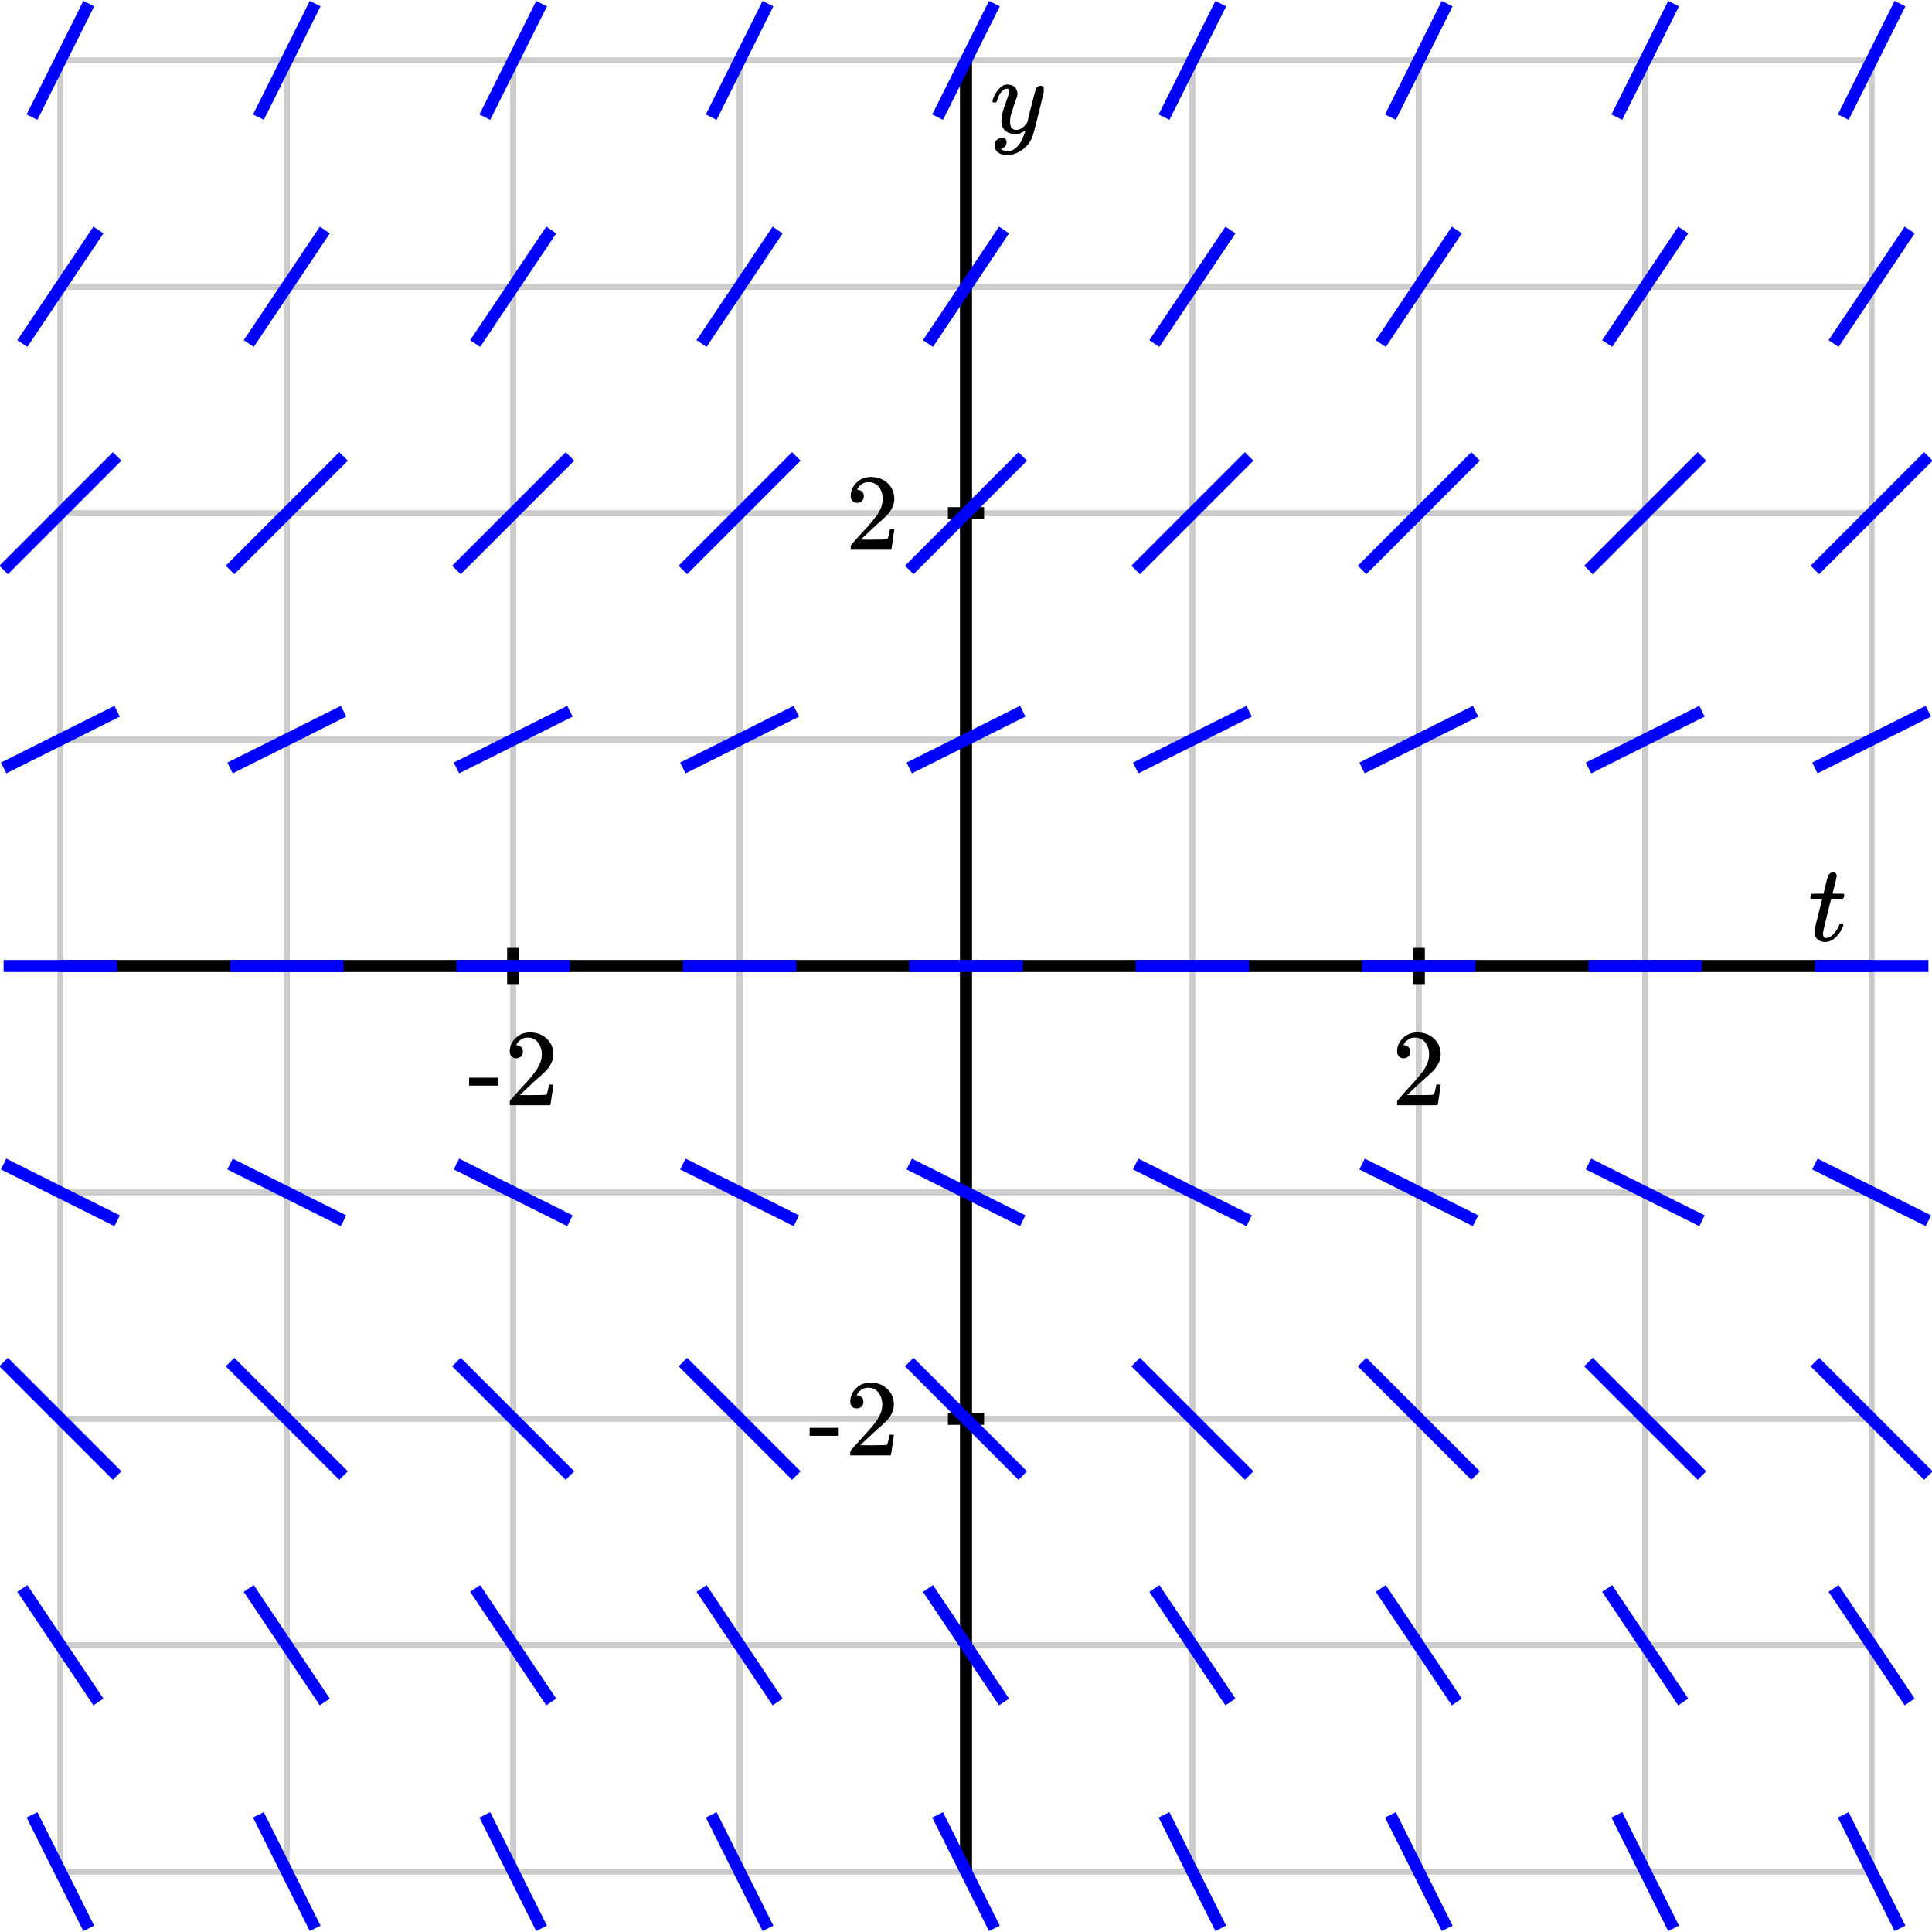 <svg xmlns="http://www.w3.org/2000/svg" id="diagram" width="320" height="320">
  <defs>
    <clipPath id="clipPath-0">
      <rect x="10.0" y="10.0" width="300.0" height="300.0"/>
    </clipPath>
    <clipPath id="clipPath-1">
      <rect x="10.0" y="10.0" width="300.0" height="300.0"/>
    </clipPath>
  </defs>
  <g id="grid-axes">
    <g id="grid" stroke="#ccc" stroke-width="1">
      <line id="line-0" x1="10.0" y1="310.0" x2="10.0" y2="10.0"/>
      <line id="line-1" x1="47.5" y1="310.0" x2="47.5" y2="10.0"/>
      <line id="line-2" x1="85.0" y1="310.0" x2="85.0" y2="10.0"/>
      <line id="line-3" x1="122.5" y1="310.0" x2="122.5" y2="10.0"/>
      <line id="line-4" x1="160.0" y1="310.0" x2="160.0" y2="10.0"/>
      <line id="line-5" x1="197.5" y1="310.0" x2="197.5" y2="10.0"/>
      <line id="line-6" x1="235.0" y1="310.0" x2="235.0" y2="10.0"/>
      <line id="line-7" x1="272.5" y1="310.0" x2="272.5" y2="10.0"/>
      <line id="line-8" x1="310.0" y1="310.0" x2="310.0" y2="10.0"/>
      <line id="line-9" x1="10.0" y1="310.0" x2="310.0" y2="310.0"/>
      <line id="line-10" x1="10.0" y1="272.5" x2="310.0" y2="272.5"/>
      <line id="line-11" x1="10.0" y1="235.0" x2="310.0" y2="235.0"/>
      <line id="line-12" x1="10.0" y1="197.5" x2="310.0" y2="197.5"/>
      <line id="line-13" x1="10.0" y1="160.0" x2="310.0" y2="160.0"/>
      <line id="line-14" x1="10.0" y1="122.5" x2="310.0" y2="122.5"/>
      <line id="line-15" x1="10.0" y1="85.0" x2="310.0" y2="85.0"/>
      <line id="line-16" x1="10.0" y1="47.5" x2="310.0" y2="47.5"/>
      <line id="line-17" x1="10.0" y1="10.0" x2="310.0" y2="10.0"/>
    </g>
    <g id="axes" stroke="black" stroke-width="2">
      <line id="line-18" x1="10.0" y1="160.0" x2="310.0" y2="160.0" stroke="black" stroke-width="2"/>
      <line id="line-19" x1="160.0" y1="310.0" x2="160.0" y2="10.0" stroke="black" stroke-width="2"/>
      <g id="g-0">
        <line id="line-20" x1="85.0" y1="163.0" x2="85.0" y2="157.0"/>
        <line id="line-21" x1="235.0" y1="163.0" x2="235.0" y2="157.0"/>
      </g>
      <g id="g-1">
        <line id="line-22" x1="157.0" y1="235.0" x2="163.0" y2="235.0"/>
        <line id="line-23" x1="157.0" y1="85.0" x2="163.0" y2="85.0"/>
      </g>
    </g>
    <g id="label-0" transform="translate(85.0,171.0) translate(-7.5,-0.0)">
      <g id="g-3">
        <svg xmlns:xlink="http://www.w3.org/1999/xlink" style="vertical-align: 0.000px" width="15.080px" height="12.056px" role="img" focusable="false" viewBox="0 -666 833 666" x="0.0" y="0.0">
          <defs>
            <path id="MJX-2-TEX-N-2D" d="M11 179V252H277V179H11Z"/>
            <path id="MJX-2-TEX-N-32" d="M109 429Q82 429 66 447T50 491Q50 562 103 614T235 666Q326 666 387 610T449 465Q449 422 429 383T381 315T301 241Q265 210 201 149L142 93L218 92Q375 92 385 97Q392 99 409 186V189H449V186Q448 183 436 95T421 3V0H50V19V31Q50 38 56 46T86 81Q115 113 136 137Q145 147 170 174T204 211T233 244T261 278T284 308T305 340T320 369T333 401T340 431T343 464Q343 527 309 573T212 619Q179 619 154 602T119 569T109 550Q109 549 114 549Q132 549 151 535T170 489Q170 464 154 447T109 429Z"/>
          </defs>
          <g stroke="currentColor" fill="currentColor" stroke-width="0" transform="scale(1,-1)">
            <g data-mml-node="math">
              <g data-mml-node="mtext" data-semantic-type="text" data-semantic-role="unknown" data-semantic-font="normal" data-semantic-annotation="clearspeak:unit" data-semantic-id="0" data-semantic-speech="hyphen 2">
                <use data-c="2D" xlink:href="#MJX-2-TEX-N-2D"/>
                <use data-c="32" xlink:href="#MJX-2-TEX-N-32" transform="translate(333,0)"/>
              </g>
            </g>
          </g>
        </svg>
      </g>
    </g>
    <g id="label-1" transform="translate(235.0,171.0) translate(-4.5,-0.0)">
      <g id="g-4">
        <svg xmlns:xlink="http://www.w3.org/1999/xlink" style="vertical-align: 0.000px" width="9.048px" height="12.056px" role="img" focusable="false" viewBox="0 -666 500 666" x="0.0" y="0.0">
          <defs>
            <path id="MJX-3-TEX-N-32" d="M109 429Q82 429 66 447T50 491Q50 562 103 614T235 666Q326 666 387 610T449 465Q449 422 429 383T381 315T301 241Q265 210 201 149L142 93L218 92Q375 92 385 97Q392 99 409 186V189H449V186Q448 183 436 95T421 3V0H50V19V31Q50 38 56 46T86 81Q115 113 136 137Q145 147 170 174T204 211T233 244T261 278T284 308T305 340T320 369T333 401T340 431T343 464Q343 527 309 573T212 619Q179 619 154 602T119 569T109 550Q109 549 114 549Q132 549 151 535T170 489Q170 464 154 447T109 429Z"/>
          </defs>
          <g stroke="currentColor" fill="currentColor" stroke-width="0" transform="scale(1,-1)">
            <g data-mml-node="math">
              <g data-mml-node="mtext" data-semantic-type="text" data-semantic-role="integer" data-semantic-font="normal" data-semantic-annotation="clearspeak:unit" data-semantic-id="0" data-semantic-speech="2">
                <use data-c="32" xlink:href="#MJX-3-TEX-N-32"/>
              </g>
            </g>
          </g>
        </svg>
      </g>
    </g>
    <g id="label-2" transform="translate(149.0,235.0) translate(-15.1,-6.0)">
      <g id="g-5">
        <svg xmlns:xlink="http://www.w3.org/1999/xlink" style="vertical-align: 0.000px" width="15.080px" height="12.056px" role="img" focusable="false" viewBox="0 -666 833 666" x="0.0" y="0.0">
          <defs>
            <path id="MJX-4-TEX-N-2D" d="M11 179V252H277V179H11Z"/>
            <path id="MJX-4-TEX-N-32" d="M109 429Q82 429 66 447T50 491Q50 562 103 614T235 666Q326 666 387 610T449 465Q449 422 429 383T381 315T301 241Q265 210 201 149L142 93L218 92Q375 92 385 97Q392 99 409 186V189H449V186Q448 183 436 95T421 3V0H50V19V31Q50 38 56 46T86 81Q115 113 136 137Q145 147 170 174T204 211T233 244T261 278T284 308T305 340T320 369T333 401T340 431T343 464Q343 527 309 573T212 619Q179 619 154 602T119 569T109 550Q109 549 114 549Q132 549 151 535T170 489Q170 464 154 447T109 429Z"/>
          </defs>
          <g stroke="currentColor" fill="currentColor" stroke-width="0" transform="scale(1,-1)">
            <g data-mml-node="math">
              <g data-mml-node="mtext" data-semantic-type="text" data-semantic-role="unknown" data-semantic-font="normal" data-semantic-annotation="clearspeak:unit" data-semantic-id="0" data-semantic-speech="hyphen 2">
                <use data-c="2D" xlink:href="#MJX-4-TEX-N-2D"/>
                <use data-c="32" xlink:href="#MJX-4-TEX-N-32" transform="translate(333,0)"/>
              </g>
            </g>
          </g>
        </svg>
      </g>
    </g>
    <g id="label-3" transform="translate(149.0,85.0) translate(-9.0,-6.0)">
      <g id="g-6">
        <svg xmlns:xlink="http://www.w3.org/1999/xlink" style="vertical-align: 0.000px" width="9.048px" height="12.056px" role="img" focusable="false" viewBox="0 -666 500 666" x="0.0" y="0.0">
          <defs>
            <path id="MJX-5-TEX-N-32" d="M109 429Q82 429 66 447T50 491Q50 562 103 614T235 666Q326 666 387 610T449 465Q449 422 429 383T381 315T301 241Q265 210 201 149L142 93L218 92Q375 92 385 97Q392 99 409 186V189H449V186Q448 183 436 95T421 3V0H50V19V31Q50 38 56 46T86 81Q115 113 136 137Q145 147 170 174T204 211T233 244T261 278T284 308T305 340T320 369T333 401T340 431T343 464Q343 527 309 573T212 619Q179 619 154 602T119 569T109 550Q109 549 114 549Q132 549 151 535T170 489Q170 464 154 447T109 429Z"/>
          </defs>
          <g stroke="currentColor" fill="currentColor" stroke-width="0" transform="scale(1,-1)">
            <g data-mml-node="math">
              <g data-mml-node="mtext" data-semantic-type="text" data-semantic-role="integer" data-semantic-font="normal" data-semantic-annotation="clearspeak:unit" data-semantic-id="0" data-semantic-speech="2">
                <use data-c="32" xlink:href="#MJX-5-TEX-N-32"/>
              </g>
            </g>
          </g>
        </svg>
      </g>
    </g>
    <g id="label-4" transform="translate(306.0,156.0) translate(-6.5,-11.5)">
      <g id="g-7">
        <svg xmlns:xlink="http://www.w3.org/1999/xlink" style="vertical-align: -0.200px" width="6.536px" height="11.528px" role="img" focusable="false" viewBox="0 -626 361 637" x="0.0" y="0.0">
          <defs>
            <path id="MJX-6-TEX-I-1D461" d="M26 385Q19 392 19 395Q19 399 22 411T27 425Q29 430 36 430T87 431H140L159 511Q162 522 166 540T173 566T179 586T187 603T197 615T211 624T229 626Q247 625 254 615T261 596Q261 589 252 549T232 470L222 433Q222 431 272 431H323Q330 424 330 420Q330 398 317 385H210L174 240Q135 80 135 68Q135 26 162 26Q197 26 230 60T283 144Q285 150 288 151T303 153H307Q322 153 322 145Q322 142 319 133Q314 117 301 95T267 48T216 6T155 -11Q125 -11 98 4T59 56Q57 64 57 83V101L92 241Q127 382 128 383Q128 385 77 385H26Z"/>
          </defs>
          <g stroke="currentColor" fill="currentColor" stroke-width="0" transform="scale(1,-1)">
            <g data-mml-node="math">
              <g data-mml-node="mi" data-semantic-type="identifier" data-semantic-role="latinletter" data-semantic-font="italic" data-semantic-annotation="clearspeak:simple" data-semantic-id="0" data-semantic-speech="t">
                <use data-c="1D461" xlink:href="#MJX-6-TEX-I-1D461"/>
              </g>
            </g>
          </g>
        </svg>
      </g>
    </g>
    <g id="label-5" transform="translate(164.0,14.0) translate(0.0,-0.0)">
      <g id="g-8">
        <svg xmlns:xlink="http://www.w3.org/1999/xlink" style="vertical-align: -3.712px" width="8.872px" height="11.712px" role="img" focusable="false" viewBox="0 -442 490 647" x="0.0" y="0.0">
          <defs>
            <path id="MJX-7-TEX-I-1D466" d="M21 287Q21 301 36 335T84 406T158 442Q199 442 224 419T250 355Q248 336 247 334Q247 331 231 288T198 191T182 105Q182 62 196 45T238 27Q261 27 281 38T312 61T339 94Q339 95 344 114T358 173T377 247Q415 397 419 404Q432 431 462 431Q475 431 483 424T494 412T496 403Q496 390 447 193T391 -23Q363 -106 294 -155T156 -205Q111 -205 77 -183T43 -117Q43 -95 50 -80T69 -58T89 -48T106 -45Q150 -45 150 -87Q150 -107 138 -122T115 -142T102 -147L99 -148Q101 -153 118 -160T152 -167H160Q177 -167 186 -165Q219 -156 247 -127T290 -65T313 -9T321 21L315 17Q309 13 296 6T270 -6Q250 -11 231 -11Q185 -11 150 11T104 82Q103 89 103 113Q103 170 138 262T173 379Q173 380 173 381Q173 390 173 393T169 400T158 404H154Q131 404 112 385T82 344T65 302T57 280Q55 278 41 278H27Q21 284 21 287Z"/>
          </defs>
          <g stroke="currentColor" fill="currentColor" stroke-width="0" transform="scale(1,-1)">
            <g data-mml-node="math">
              <g data-mml-node="mi" data-semantic-type="identifier" data-semantic-role="latinletter" data-semantic-font="italic" data-semantic-annotation="clearspeak:simple" data-semantic-id="0" data-semantic-speech="y">
                <use data-c="1D466" xlink:href="#MJX-7-TEX-I-1D466"/>
              </g>
            </g>
          </g>
        </svg>
      </g>
    </g>
  </g>
  <g id="g-2">
    <line id="line-24" x1="5.3" y1="300.6" x2="14.7" y2="319.4" stroke="blue" stroke-width="2" fill="none"/>
    <line id="line-25" x1="3.7" y1="263.1" x2="16.3" y2="281.9" stroke="blue" stroke-width="2" fill="none"/>
    <line id="line-26" x1="0.6" y1="225.6" x2="19.4" y2="244.4" stroke="blue" stroke-width="2" fill="none"/>
    <line id="line-27" x1="0.6" y1="192.8" x2="19.4" y2="202.2" stroke="blue" stroke-width="2" fill="none"/>
    <line id="line-28" x1="0.6" y1="160.0" x2="19.4" y2="160.0" stroke="blue" stroke-width="2" fill="none"/>
    <line id="line-29" x1="0.6" y1="127.2" x2="19.4" y2="117.8" stroke="blue" stroke-width="2" fill="none"/>
    <line id="line-30" x1="0.6" y1="94.4" x2="19.4" y2="75.6" stroke="blue" stroke-width="2" fill="none"/>
    <line id="line-31" x1="3.7" y1="56.9" x2="16.3" y2="38.1" stroke="blue" stroke-width="2" fill="none"/>
    <line id="line-32" x1="5.3" y1="19.4" x2="14.7" y2="0.6" stroke="blue" stroke-width="2" fill="none"/>
    <line id="line-33" x1="42.8" y1="300.6" x2="52.2" y2="319.4" stroke="blue" stroke-width="2" fill="none"/>
    <line id="line-34" x1="41.2" y1="263.1" x2="53.8" y2="281.9" stroke="blue" stroke-width="2" fill="none"/>
    <line id="line-35" x1="38.1" y1="225.6" x2="56.9" y2="244.4" stroke="blue" stroke-width="2" fill="none"/>
    <line id="line-36" x1="38.1" y1="192.8" x2="56.9" y2="202.2" stroke="blue" stroke-width="2" fill="none"/>
    <line id="line-37" x1="38.1" y1="160.0" x2="56.9" y2="160.0" stroke="blue" stroke-width="2" fill="none"/>
    <line id="line-38" x1="38.1" y1="127.2" x2="56.9" y2="117.8" stroke="blue" stroke-width="2" fill="none"/>
    <line id="line-39" x1="38.1" y1="94.4" x2="56.9" y2="75.6" stroke="blue" stroke-width="2" fill="none"/>
    <line id="line-40" x1="41.2" y1="56.9" x2="53.8" y2="38.1" stroke="blue" stroke-width="2" fill="none"/>
    <line id="line-41" x1="42.8" y1="19.4" x2="52.2" y2="0.6" stroke="blue" stroke-width="2" fill="none"/>
    <line id="line-42" x1="80.3" y1="300.6" x2="89.7" y2="319.4" stroke="blue" stroke-width="2" fill="none"/>
    <line id="line-43" x1="78.7" y1="263.1" x2="91.3" y2="281.9" stroke="blue" stroke-width="2" fill="none"/>
    <line id="line-44" x1="75.6" y1="225.6" x2="94.4" y2="244.4" stroke="blue" stroke-width="2" fill="none"/>
    <line id="line-45" x1="75.6" y1="192.8" x2="94.4" y2="202.2" stroke="blue" stroke-width="2" fill="none"/>
    <line id="line-46" x1="75.6" y1="160.0" x2="94.4" y2="160.0" stroke="blue" stroke-width="2" fill="none"/>
    <line id="line-47" x1="75.6" y1="127.2" x2="94.4" y2="117.8" stroke="blue" stroke-width="2" fill="none"/>
    <line id="line-48" x1="75.6" y1="94.4" x2="94.4" y2="75.6" stroke="blue" stroke-width="2" fill="none"/>
    <line id="line-49" x1="78.7" y1="56.9" x2="91.3" y2="38.1" stroke="blue" stroke-width="2" fill="none"/>
    <line id="line-50" x1="80.3" y1="19.4" x2="89.7" y2="0.6" stroke="blue" stroke-width="2" fill="none"/>
    <line id="line-51" x1="117.8" y1="300.6" x2="127.2" y2="319.4" stroke="blue" stroke-width="2" fill="none"/>
    <line id="line-52" x1="116.2" y1="263.1" x2="128.8" y2="281.9" stroke="blue" stroke-width="2" fill="none"/>
    <line id="line-53" x1="113.1" y1="225.6" x2="131.9" y2="244.4" stroke="blue" stroke-width="2" fill="none"/>
    <line id="line-54" x1="113.1" y1="192.8" x2="131.9" y2="202.2" stroke="blue" stroke-width="2" fill="none"/>
    <line id="line-55" x1="113.1" y1="160.0" x2="131.9" y2="160.0" stroke="blue" stroke-width="2" fill="none"/>
    <line id="line-56" x1="113.1" y1="127.2" x2="131.9" y2="117.8" stroke="blue" stroke-width="2" fill="none"/>
    <line id="line-57" x1="113.1" y1="94.4" x2="131.9" y2="75.6" stroke="blue" stroke-width="2" fill="none"/>
    <line id="line-58" x1="116.2" y1="56.9" x2="128.8" y2="38.1" stroke="blue" stroke-width="2" fill="none"/>
    <line id="line-59" x1="117.8" y1="19.4" x2="127.2" y2="0.6" stroke="blue" stroke-width="2" fill="none"/>
    <line id="line-60" x1="155.3" y1="300.6" x2="164.7" y2="319.4" stroke="blue" stroke-width="2" fill="none"/>
    <line id="line-61" x1="153.7" y1="263.1" x2="166.3" y2="281.9" stroke="blue" stroke-width="2" fill="none"/>
    <line id="line-62" x1="150.6" y1="225.6" x2="169.4" y2="244.4" stroke="blue" stroke-width="2" fill="none"/>
    <line id="line-63" x1="150.6" y1="192.8" x2="169.4" y2="202.2" stroke="blue" stroke-width="2" fill="none"/>
    <line id="line-64" x1="150.6" y1="160.0" x2="169.4" y2="160.0" stroke="blue" stroke-width="2" fill="none"/>
    <line id="line-65" x1="150.6" y1="127.2" x2="169.4" y2="117.8" stroke="blue" stroke-width="2" fill="none"/>
    <line id="line-66" x1="150.6" y1="94.4" x2="169.4" y2="75.6" stroke="blue" stroke-width="2" fill="none"/>
    <line id="line-67" x1="153.7" y1="56.9" x2="166.3" y2="38.1" stroke="blue" stroke-width="2" fill="none"/>
    <line id="line-68" x1="155.3" y1="19.4" x2="164.7" y2="0.6" stroke="blue" stroke-width="2" fill="none"/>
    <line id="line-69" x1="192.8" y1="300.6" x2="202.2" y2="319.4" stroke="blue" stroke-width="2" fill="none"/>
    <line id="line-70" x1="191.2" y1="263.1" x2="203.8" y2="281.9" stroke="blue" stroke-width="2" fill="none"/>
    <line id="line-71" x1="188.1" y1="225.6" x2="206.9" y2="244.4" stroke="blue" stroke-width="2" fill="none"/>
    <line id="line-72" x1="188.1" y1="192.8" x2="206.9" y2="202.2" stroke="blue" stroke-width="2" fill="none"/>
    <line id="line-73" x1="188.1" y1="160.0" x2="206.9" y2="160.0" stroke="blue" stroke-width="2" fill="none"/>
    <line id="line-74" x1="188.1" y1="127.2" x2="206.9" y2="117.8" stroke="blue" stroke-width="2" fill="none"/>
    <line id="line-75" x1="188.1" y1="94.4" x2="206.9" y2="75.6" stroke="blue" stroke-width="2" fill="none"/>
    <line id="line-76" x1="191.2" y1="56.9" x2="203.8" y2="38.1" stroke="blue" stroke-width="2" fill="none"/>
    <line id="line-77" x1="192.8" y1="19.4" x2="202.2" y2="0.6" stroke="blue" stroke-width="2" fill="none"/>
    <line id="line-78" x1="230.3" y1="300.6" x2="239.7" y2="319.4" stroke="blue" stroke-width="2" fill="none"/>
    <line id="line-79" x1="228.7" y1="263.1" x2="241.3" y2="281.9" stroke="blue" stroke-width="2" fill="none"/>
    <line id="line-80" x1="225.6" y1="225.6" x2="244.4" y2="244.4" stroke="blue" stroke-width="2" fill="none"/>
    <line id="line-81" x1="225.6" y1="192.8" x2="244.4" y2="202.2" stroke="blue" stroke-width="2" fill="none"/>
    <line id="line-82" x1="225.6" y1="160.0" x2="244.4" y2="160.0" stroke="blue" stroke-width="2" fill="none"/>
    <line id="line-83" x1="225.6" y1="127.2" x2="244.4" y2="117.8" stroke="blue" stroke-width="2" fill="none"/>
    <line id="line-84" x1="225.6" y1="94.4" x2="244.4" y2="75.6" stroke="blue" stroke-width="2" fill="none"/>
    <line id="line-85" x1="228.7" y1="56.9" x2="241.3" y2="38.1" stroke="blue" stroke-width="2" fill="none"/>
    <line id="line-86" x1="230.3" y1="19.4" x2="239.7" y2="0.6" stroke="blue" stroke-width="2" fill="none"/>
    <line id="line-87" x1="267.8" y1="300.6" x2="277.2" y2="319.4" stroke="blue" stroke-width="2" fill="none"/>
    <line id="line-88" x1="266.2" y1="263.1" x2="278.8" y2="281.9" stroke="blue" stroke-width="2" fill="none"/>
    <line id="line-89" x1="263.1" y1="225.6" x2="281.9" y2="244.4" stroke="blue" stroke-width="2" fill="none"/>
    <line id="line-90" x1="263.1" y1="192.8" x2="281.9" y2="202.2" stroke="blue" stroke-width="2" fill="none"/>
    <line id="line-91" x1="263.1" y1="160.0" x2="281.9" y2="160.0" stroke="blue" stroke-width="2" fill="none"/>
    <line id="line-92" x1="263.1" y1="127.2" x2="281.9" y2="117.8" stroke="blue" stroke-width="2" fill="none"/>
    <line id="line-93" x1="263.1" y1="94.4" x2="281.9" y2="75.6" stroke="blue" stroke-width="2" fill="none"/>
    <line id="line-94" x1="266.2" y1="56.9" x2="278.8" y2="38.1" stroke="blue" stroke-width="2" fill="none"/>
    <line id="line-95" x1="267.8" y1="19.4" x2="277.2" y2="0.6" stroke="blue" stroke-width="2" fill="none"/>
    <line id="line-96" x1="305.3" y1="300.6" x2="314.7" y2="319.4" stroke="blue" stroke-width="2" fill="none"/>
    <line id="line-97" x1="303.7" y1="263.1" x2="316.3" y2="281.9" stroke="blue" stroke-width="2" fill="none"/>
    <line id="line-98" x1="300.6" y1="225.6" x2="319.4" y2="244.4" stroke="blue" stroke-width="2" fill="none"/>
    <line id="line-99" x1="300.6" y1="192.8" x2="319.4" y2="202.2" stroke="blue" stroke-width="2" fill="none"/>
    <line id="line-100" x1="300.6" y1="160.0" x2="319.4" y2="160.0" stroke="blue" stroke-width="2" fill="none"/>
    <line id="line-101" x1="300.6" y1="127.2" x2="319.4" y2="117.8" stroke="blue" stroke-width="2" fill="none"/>
    <line id="line-102" x1="300.6" y1="94.4" x2="319.4" y2="75.6" stroke="blue" stroke-width="2" fill="none"/>
    <line id="line-103" x1="303.7" y1="56.9" x2="316.3" y2="38.1" stroke="blue" stroke-width="2" fill="none"/>
    <line id="line-104" x1="305.3" y1="19.4" x2="314.7" y2="0.6" stroke="blue" stroke-width="2" fill="none"/>
  </g>
</svg>

